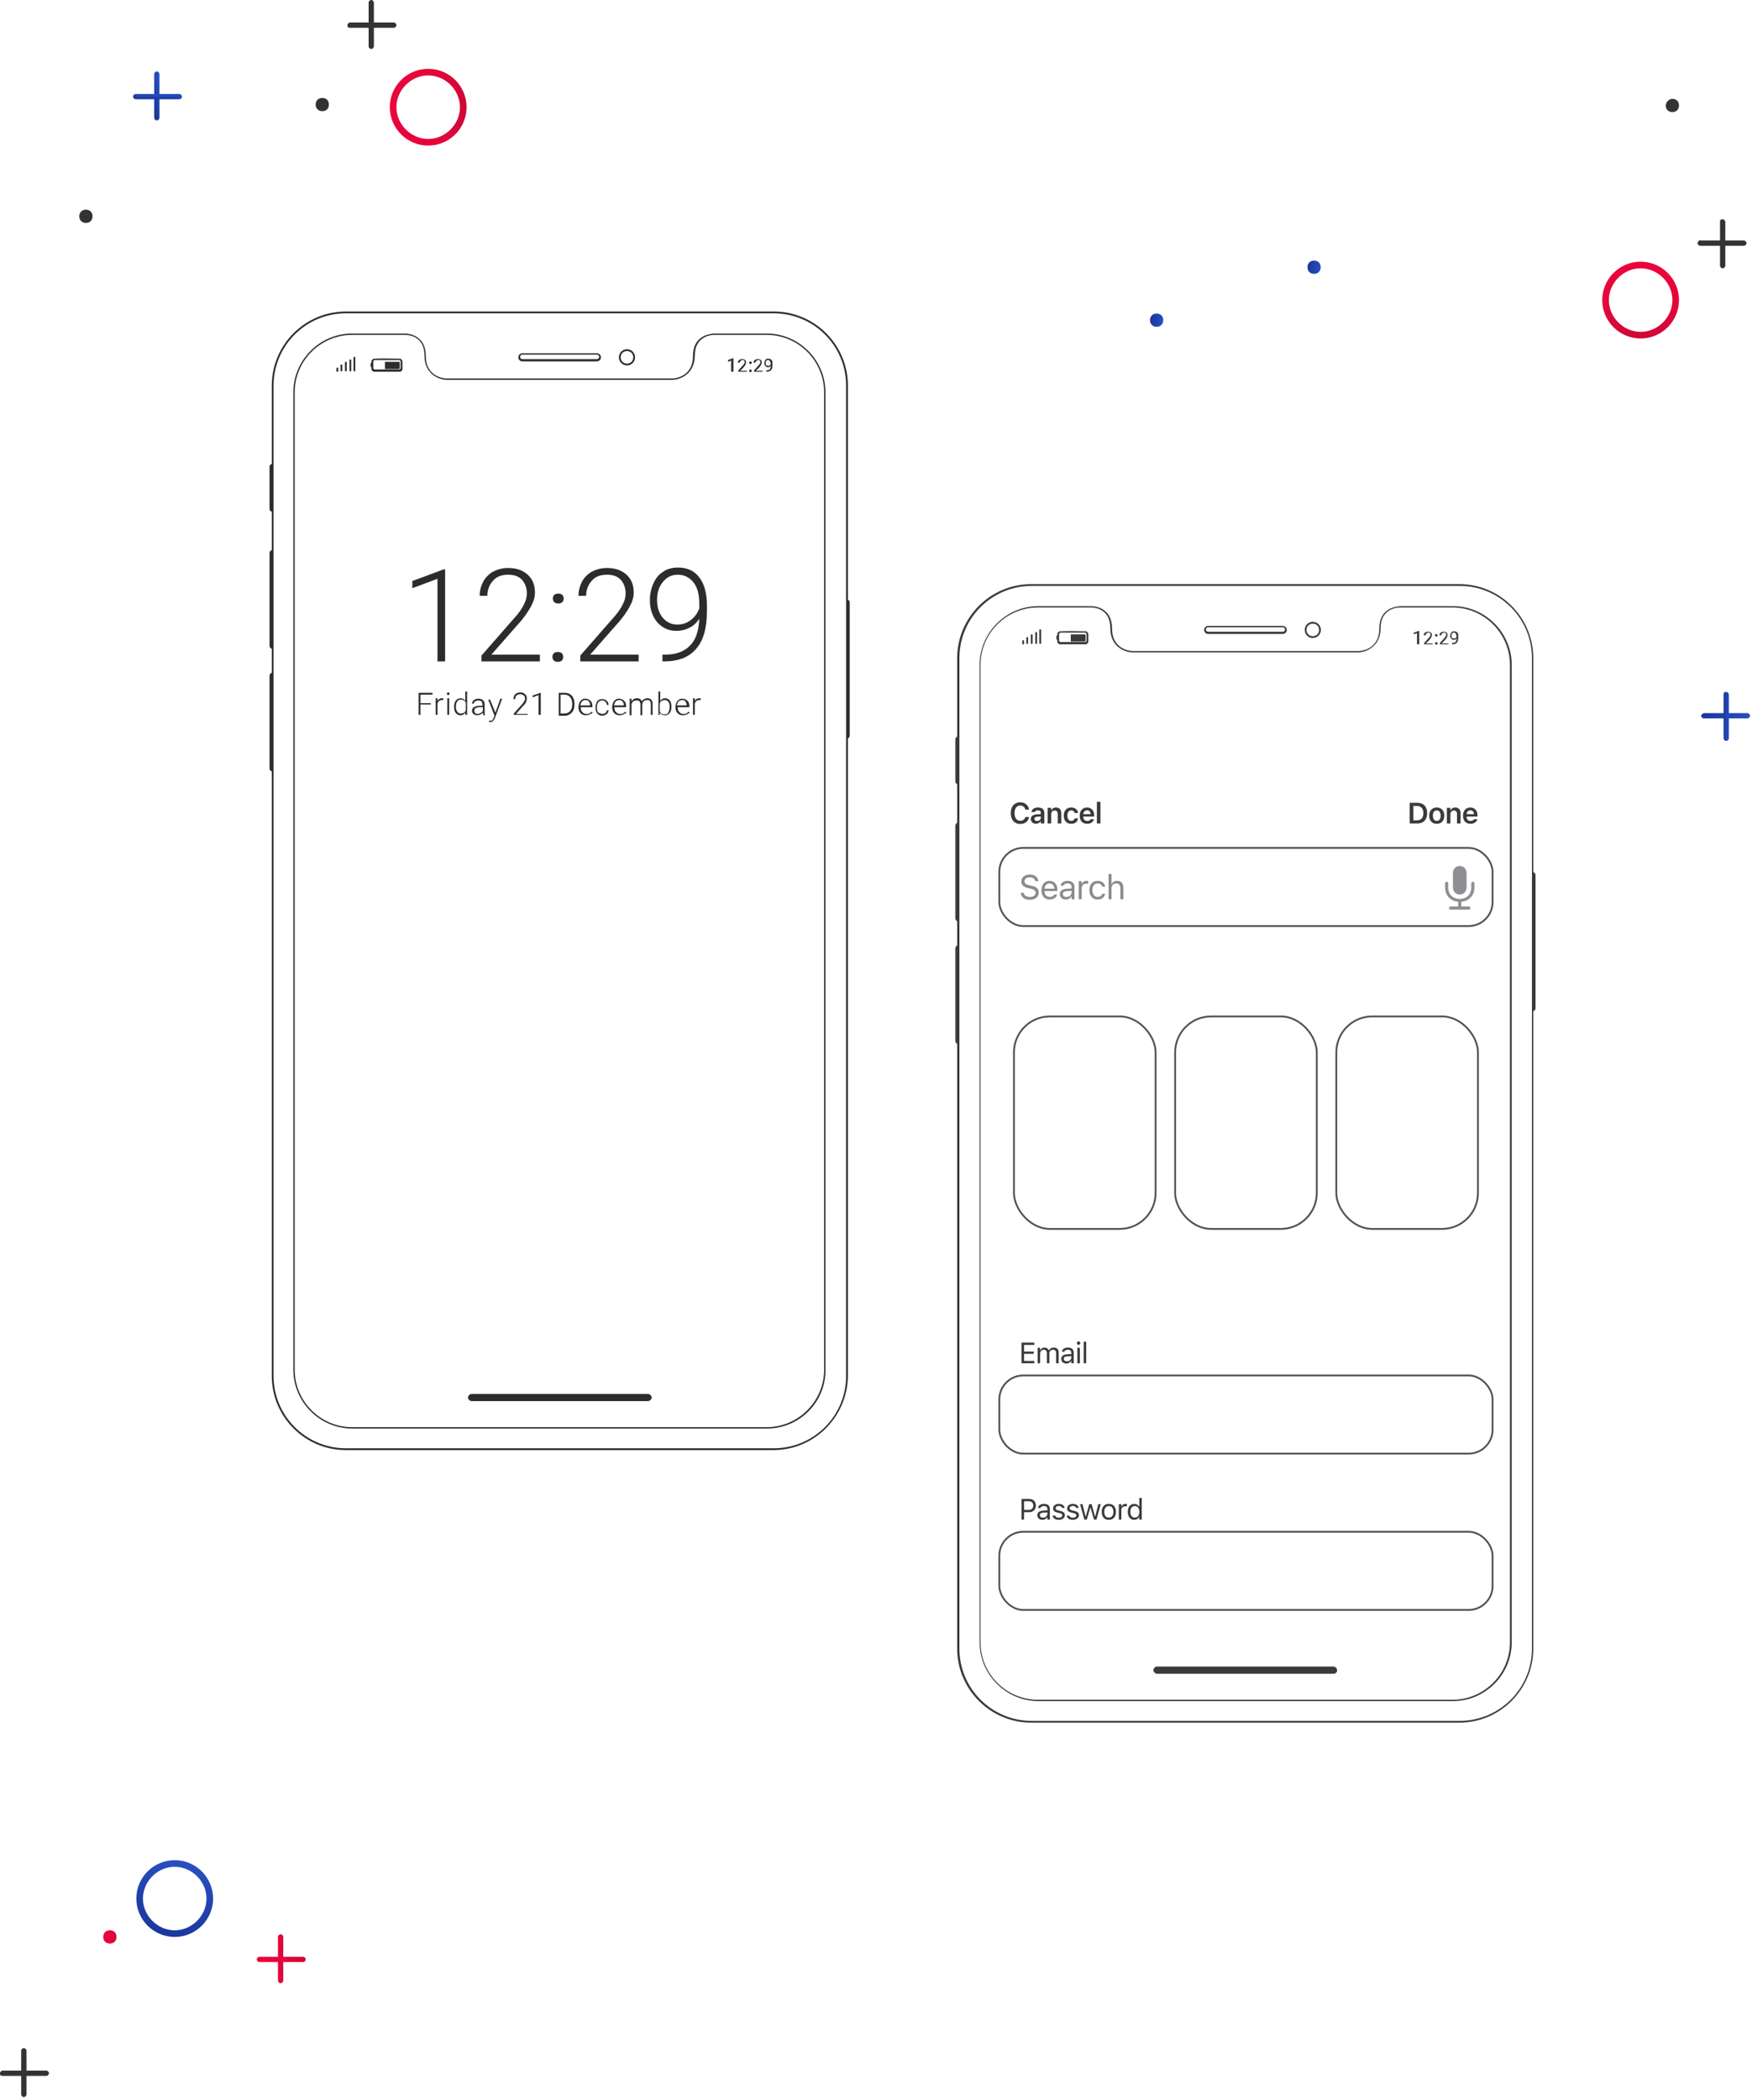 <svg width="585" height="701" viewBox="0 0 585 701" fill="none" xmlns="http://www.w3.org/2000/svg">
<path d="M28.687 74.418C30.013 74.418 30.897 73.534 30.897 72.209C30.897 70.884 30.013 70 28.687 70C27.361 70 26.477 70.884 26.477 72.209C26.477 73.534 27.361 74.418 28.687 74.418ZM28.687 72.209H27.803H28.687Z" fill="#333333"/>
<path d="M123.965 16.347C124.407 16.347 124.849 15.905 124.849 15.463V0.884C124.849 0.442 124.407 0 123.965 0C123.523 0 123.081 0.442 123.081 0.884V15.463C123.081 15.905 123.523 16.347 123.965 16.347Z" fill="#333333"/>
<path d="M116.895 9.278H131.479C131.921 9.278 132.363 8.836 132.363 8.394C132.363 7.952 131.921 7.511 131.479 7.511H116.895C116.453 7.511 116.011 7.952 116.011 8.394C116.011 8.836 116.011 9.278 116.895 9.278Z" fill="#333333"/>
<path d="M52.37 40.204C52.812 40.204 53.254 39.762 53.254 39.321V24.741C53.254 24.299 52.812 23.857 52.37 23.857C51.928 23.857 51.487 24.299 51.487 24.741V39.321C51.487 39.762 51.928 40.204 52.37 40.204Z" fill="url(#paint0_linear)"/>
<path d="M45.3 33.135H59.885C60.327 33.135 60.769 32.693 60.769 32.252C60.769 31.81 60.327 31.368 59.885 31.368H45.3C44.858 31.368 44.416 31.81 44.416 32.252C44.416 32.693 44.858 33.135 45.3 33.135Z" fill="url(#paint1_linear)"/>
<path d="M142.973 48.599C150.045 48.599 155.79 42.855 155.79 35.786C155.79 28.717 150.045 22.974 142.973 22.974C135.902 22.974 130.156 28.717 130.156 35.786C130.156 42.855 135.902 48.599 142.973 48.599ZM142.973 25.183C148.719 25.183 153.58 30.043 153.58 35.786C153.58 41.53 148.719 46.39 142.973 46.39C137.228 46.39 132.366 41.53 132.366 35.786C132.366 30.043 137.228 25.183 142.973 25.183Z" fill="url(#paint2_linear)"/>
<path d="M107.614 37.112C108.94 37.112 109.824 36.228 109.824 34.903C109.824 33.577 108.94 32.694 107.614 32.694C106.289 32.694 105.405 33.577 105.405 34.903C105.405 36.228 106.289 37.112 107.614 37.112ZM107.614 34.903H106.731H107.614Z" fill="#333333"/>
<path d="M566.809 81.171C566.809 81.613 567.251 82.055 567.693 82.055L582.273 82.055C582.714 82.055 583.156 81.613 583.156 81.171C583.156 80.729 582.714 80.287 582.273 80.287L567.693 80.287C567.693 79.845 566.809 80.729 566.809 81.171Z" fill="#333333"/>
<path d="M574.32 74.101L574.32 88.686C574.32 89.128 574.761 89.57 575.203 89.57C575.645 89.57 576.087 89.128 576.087 88.686L576.087 74.101C576.087 73.659 575.645 73.217 575.203 73.217C574.761 73.217 574.32 73.217 574.32 74.101Z" fill="#333333"/>
<path d="M568 238.954C568 239.396 568.442 239.838 568.883 239.838L583.463 239.838C583.905 239.838 584.347 239.396 584.347 238.954C584.347 238.513 583.905 238.071 583.463 238.071L568.883 238.071C568.883 238.071 568 238.513 568 238.954Z" fill="url(#paint3_linear)"/>
<path d="M575.51 231.884L575.51 246.469C575.51 246.911 575.952 247.353 576.394 247.353C576.836 247.353 577.277 246.911 577.277 246.469L577.277 231.884C577.277 231.442 576.836 231 576.394 231C575.952 231 575.51 231 575.51 231.884Z" fill="url(#paint4_linear)"/>
<path d="M535 100.179C535 107.251 540.743 112.996 547.812 112.996C554.881 112.996 560.625 107.251 560.625 100.179C560.625 93.108 554.881 87.363 547.812 87.363C540.743 87.363 535 93.108 535 100.179ZM558.415 100.179C558.415 105.925 553.556 110.786 547.812 110.786C542.069 110.786 537.209 105.925 537.209 100.179C537.209 94.434 542.069 89.572 547.812 89.572C553.556 89.572 558.415 94.434 558.415 100.179Z" fill="url(#paint5_linear)"/>
<path d="M556.206 35.21C556.206 36.536 557.09 37.42 558.415 37.42C559.741 37.42 560.625 36.536 560.625 35.21C560.625 33.884 559.741 33 558.415 33C557.09 33 556.206 34.326 556.206 35.21ZM558.415 35.652L558.415 34.768L558.415 35.652Z" fill="#333333"/>
<path d="M436.574 89.21C436.574 90.536 437.458 91.42 438.783 91.42C440.109 91.42 440.992 90.536 440.992 89.21C440.992 87.884 440.109 87 438.783 87C437.458 87 436.574 87.884 436.574 89.21ZM438.783 89.21L438.783 88.326L438.783 89.21Z" fill="url(#paint6_linear)"/>
<path d="M384 106.888C384 108.214 384.884 109.098 386.209 109.098C387.534 109.098 388.418 108.214 388.418 106.888C388.418 105.562 387.534 104.679 386.209 104.679C384.884 104.679 384 105.562 384 106.888ZM386.209 106.888L386.209 106.004L386.209 106.888Z" fill="url(#paint7_linear)"/>
<path d="M93.693 662.088C94.135 662.088 94.577 661.646 94.577 661.204V646.624C94.577 646.183 94.135 645.741 93.693 645.741C93.251 645.741 92.809 646.183 92.809 646.624V661.204C92.809 661.646 93.251 662.088 93.693 662.088Z" fill="url(#paint8_linear)"/>
<path d="M86.622 655.018H101.207C101.649 655.018 102.091 654.576 102.091 654.135C102.091 653.693 101.649 653.251 101.207 653.251H86.622C86.18 653.251 85.738 653.693 85.738 654.135C85.738 654.576 86.18 655.018 86.622 655.018Z" fill="url(#paint9_linear)"/>
<path d="M7.954 700.083C8.396 700.083 8.838 699.641 8.838 699.199V684.62C8.838 684.178 8.396 683.736 7.954 683.736C7.513 683.736 7.071 684.178 7.071 684.62V699.199C7.071 699.641 7.513 700.083 7.954 700.083Z" fill="#333333"/>
<path d="M0.884 693.014H15.469C15.911 693.014 16.352 692.572 16.352 692.13C16.352 691.688 15.911 691.247 15.469 691.247H0.884C0.442 691.247 0 691.688 0 692.13C0 692.572 0 693.014 0.884 693.014Z" fill="#333333"/>
<path d="M58.337 646.625C65.408 646.625 71.153 640.881 71.153 633.812C71.153 626.743 65.408 621 58.337 621C51.265 621 45.52 626.743 45.52 633.812C45.52 640.881 51.265 646.625 58.337 646.625ZM58.337 623.209C64.082 623.209 68.944 628.069 68.944 633.812C68.944 639.556 64.082 644.416 58.337 644.416C52.591 644.416 47.73 639.556 47.73 633.812C47.73 628.069 52.591 623.209 58.337 623.209Z" fill="url(#paint10_linear)"/>
<path d="M36.681 648.833C38.007 648.833 38.891 647.949 38.891 646.624C38.891 645.299 38.007 644.415 36.681 644.415C35.355 644.415 34.471 645.299 34.471 646.624C34.471 647.949 35.355 648.833 36.681 648.833ZM36.681 646.624H35.797H36.681Z" fill="url(#paint11_linear)"/>
<path d="M244.738 124.092H244.138V120.344L243.089 120.794V120.194L244.738 119.594H244.888V124.092H244.738Z" fill="#2D2C2C"/>
<path d="M249.386 124.092H246.538V123.642L248.037 121.993C248.187 121.693 248.487 121.543 248.487 121.393C248.637 121.243 248.637 121.093 248.637 120.943C248.637 120.643 248.637 120.494 248.487 120.344C248.337 120.194 248.187 120.194 247.887 120.194C247.587 120.194 247.437 120.344 247.287 120.494C247.137 120.643 246.987 120.793 246.987 121.093H246.388C246.388 120.643 246.538 120.344 246.838 120.194C247.137 119.894 247.437 119.894 247.887 119.894C248.337 119.894 248.637 120.044 248.787 120.194C249.087 120.344 249.087 120.643 249.087 121.093C249.087 121.543 248.787 121.993 248.337 122.593L247.137 123.792H249.386V124.092Z" fill="#2D2C2C"/>
<path d="M250.136 123.792C250.136 123.642 250.136 123.642 250.286 123.492C250.286 123.492 250.436 123.342 250.586 123.342C250.736 123.342 250.736 123.342 250.886 123.492C250.886 123.492 251.036 123.642 251.036 123.792C251.036 123.942 251.036 123.942 250.886 124.092C250.886 124.092 250.736 124.242 250.586 124.242C250.436 124.242 250.436 124.242 250.286 124.092C250.136 123.942 250.136 123.792 250.136 123.792ZM250.136 121.093C250.136 120.943 250.136 120.943 250.286 120.793C250.286 120.793 250.436 120.644 250.586 120.644C250.736 120.644 250.736 120.644 250.886 120.793C250.886 120.793 251.036 120.943 251.036 121.093C251.036 121.243 251.036 121.243 250.886 121.393C250.886 121.393 250.736 121.543 250.586 121.543C250.436 121.543 250.436 121.543 250.286 121.393C250.136 121.243 250.136 121.243 250.136 121.093Z" fill="#2D2C2C"/>
<path d="M254.635 124.092H251.786V123.642L253.285 121.993C253.435 121.693 253.735 121.543 253.735 121.393C253.885 121.243 253.885 121.093 253.885 120.943C253.885 120.643 253.885 120.494 253.735 120.344C253.585 120.194 253.435 120.194 253.135 120.194C252.835 120.194 252.685 120.344 252.535 120.494C252.385 120.643 252.236 120.793 252.236 121.093H251.636C251.636 120.643 251.786 120.344 252.086 120.194C252.385 119.894 252.685 119.894 253.135 119.894C253.585 119.894 253.885 120.044 254.035 120.194C254.335 120.344 254.335 120.643 254.335 121.093C254.335 121.543 254.035 121.993 253.585 122.593L252.385 123.792H254.635V124.092Z" fill="#2D2C2C"/>
<path d="M257.482 122.143C257.333 122.293 257.183 122.443 257.033 122.443C256.883 122.593 256.733 122.593 256.433 122.593C256.133 122.593 255.983 122.593 255.833 122.443C255.683 122.293 255.533 122.143 255.383 121.993C255.233 121.843 255.233 121.543 255.233 121.244C255.233 120.944 255.233 120.644 255.383 120.494C255.533 120.194 255.683 120.044 255.833 119.894C255.983 119.744 256.283 119.744 256.583 119.744C257.033 119.744 257.333 119.894 257.632 120.194C257.932 120.494 257.932 120.944 257.932 121.543V121.693C257.932 122.593 257.782 123.193 257.482 123.493C257.183 123.942 256.583 124.092 255.983 124.092H255.833V123.643H255.983C256.433 123.643 256.733 123.493 257.033 123.343C257.183 123.043 257.333 122.593 257.482 122.143ZM256.583 122.143C256.733 122.143 256.883 122.143 257.033 121.993C257.183 121.843 257.333 121.693 257.333 121.543V121.393C257.333 121.094 257.183 120.794 257.033 120.494C256.883 120.194 256.733 120.194 256.433 120.194C256.133 120.194 255.983 120.344 255.833 120.494C255.683 120.644 255.683 120.944 255.683 121.244C255.683 121.543 255.683 121.843 255.833 121.993C256.133 121.993 256.283 122.143 256.583 122.143Z" fill="#2D2C2C"/>
<path d="M133.183 119.744C133.333 119.744 133.333 119.744 133.183 119.744C133.333 119.744 133.483 119.744 133.633 119.744C133.783 119.744 133.933 119.894 134.083 120.044C134.233 120.194 134.233 120.344 134.382 120.494C134.382 120.644 134.382 120.644 134.382 120.793V120.943C134.382 121.543 134.382 122.293 134.382 122.893V123.043C134.382 123.192 134.382 123.192 134.382 123.342C134.382 123.492 134.233 123.642 134.083 123.792C133.933 123.942 133.783 124.092 133.633 124.092C133.483 124.092 133.483 124.092 133.333 124.092H133.183C130.484 124.092 127.935 124.092 125.236 124.092H125.086C124.936 124.092 124.936 124.092 124.786 124.092C124.636 124.092 124.486 123.942 124.337 123.792C124.187 123.642 124.037 123.492 124.037 123.342C124.037 123.192 124.037 123.192 124.037 123.043V122.893C124.037 122.293 124.037 121.543 124.037 120.943V120.793C124.037 120.644 124.037 120.644 124.037 120.494C124.037 120.344 124.187 120.194 124.337 120.044C124.486 119.894 124.636 119.894 124.786 119.744C124.936 119.744 124.936 119.744 125.086 119.744H125.236C127.935 119.594 130.634 119.744 133.183 119.744ZM125.236 120.194H125.086C124.936 120.194 124.936 120.344 124.786 120.344C124.786 120.344 124.636 120.494 124.636 120.644V120.793C124.636 121.393 124.636 121.993 124.636 122.743V122.893C124.636 123.043 124.786 123.043 124.786 123.192C124.786 123.192 124.936 123.342 125.086 123.342H125.236C127.935 123.342 130.484 123.342 133.183 123.342H133.333C133.483 123.342 133.483 123.192 133.633 123.192C133.633 123.192 133.783 123.043 133.783 122.893V122.743C133.783 122.143 133.783 121.543 133.783 120.793V120.644C133.783 120.494 133.633 120.494 133.633 120.344C133.633 120.344 133.483 120.194 133.333 120.194C133.333 120.194 133.183 120.194 133.033 120.194C130.634 120.194 127.935 120.194 125.236 120.194Z" fill="#2D2C2C"/>
<path d="M124.036 121.093C123.886 121.093 123.736 121.243 123.736 121.393V122.293C123.736 122.443 123.886 122.593 124.036 122.593C124.186 122.593 124.336 122.443 124.336 122.293V121.393C124.336 121.243 124.186 121.093 124.036 121.093Z" fill="#2D2C2C"/>
<path d="M133.483 121.093V122.743C133.483 123.043 133.333 123.192 133.033 123.192H128.535V120.793H133.033C133.183 120.644 133.483 120.793 133.483 121.093Z" fill="#2D2C2C"/>
<path d="M112.491 122.743H112.791C112.941 122.743 112.941 122.893 112.941 122.893V123.942C112.941 124.092 112.791 124.092 112.791 124.092H112.491C112.341 124.092 112.341 123.942 112.341 123.942V122.893C112.341 122.743 112.341 122.743 112.491 122.743Z" fill="#2D2C2C"/>
<path d="M113.841 121.693H114.141C114.291 121.693 114.291 121.843 114.291 121.843V123.792C114.291 123.942 114.141 123.942 114.141 123.942H113.841C113.691 123.942 113.691 123.792 113.691 123.792V121.843C113.691 121.843 113.841 121.693 113.841 121.693Z" fill="#2D2C2C"/>
<path d="M115.34 120.793H115.64C115.79 120.793 115.79 120.943 115.79 120.943V123.792C115.79 123.942 115.64 123.942 115.64 123.942H115.34C115.19 123.942 115.19 123.792 115.19 123.792V120.943C115.19 120.943 115.19 120.793 115.34 120.793Z" fill="#2D2C2C"/>
<path d="M116.839 120.044H117.139C117.289 120.044 117.289 120.194 117.289 120.194V123.792C117.289 123.942 117.139 123.942 117.139 123.942H116.839C116.689 123.942 116.689 123.792 116.689 123.792V120.194C116.539 120.194 116.689 120.044 116.839 120.044Z" fill="#2D2C2C"/>
<path d="M118.189 119.144H118.489C118.639 119.144 118.639 119.294 118.639 119.294V123.792C118.639 123.942 118.489 123.942 118.489 123.942H118.189C118.039 123.942 118.039 123.792 118.039 123.792V119.294C118.039 119.294 118.039 119.144 118.189 119.144Z" fill="#2D2C2C"/>
<path d="M258.232 484.097H115.49C101.845 484.097 90.749 473.002 90.749 459.357V128.74C90.749 115.096 101.845 104 115.49 104H258.382C272.027 104 283.122 115.096 283.122 128.74V459.357C282.972 473.002 271.877 484.097 258.232 484.097ZM115.49 104.6C102.145 104.6 91.349 115.395 91.349 128.74V459.357C91.349 472.702 102.145 483.497 115.49 483.497H258.382C271.727 483.497 282.522 472.702 282.522 459.357V128.74C282.522 115.395 271.727 104.6 258.382 104.6H115.49Z" fill="#2D2C2C"/>
<path d="M256.133 476.9H117.589C106.793 476.9 97.947 468.053 97.947 457.258V130.989C97.947 120.193 106.793 111.347 117.589 111.347H135.132C136.781 111.347 142.179 112.097 142.179 118.844C142.179 126.041 148.626 126.341 148.926 126.341H224.646C224.946 126.341 231.393 126.041 231.393 118.844C231.393 112.097 236.791 111.497 238.44 111.347H255.983C266.779 111.347 275.625 120.193 275.625 130.989V457.258C275.775 468.053 266.929 476.9 256.133 476.9ZM117.589 111.797C107.093 111.797 98.397 120.343 98.397 130.989V457.258C98.397 467.754 106.943 476.45 117.589 476.45H255.983C266.479 476.45 275.176 467.903 275.176 457.258V130.989C275.176 120.493 266.629 111.797 255.983 111.797H238.44C236.941 111.797 231.993 112.546 231.993 118.694C231.993 124.841 227.195 126.641 224.796 126.791H148.926C146.377 126.641 141.729 124.841 141.729 118.694C141.729 112.397 136.781 111.797 135.282 111.797H117.589Z" fill="#2D2C2C"/>
<path d="M91.05 170.873C90.45 170.873 90 170.423 90 169.824V155.879C90 155.279 90.45 154.83 91.05 154.83V170.873Z" fill="#2D2C2C"/>
<path d="M91.05 216.605C90.45 216.605 90 216.155 90 215.555V184.667C90 184.068 90.45 183.618 91.05 183.618V216.605Z" fill="#2D2C2C"/>
<path d="M91.05 257.538C90.45 257.538 90 257.088 90 256.489V225.601C90 225.001 90.45 224.552 91.05 224.552V257.538C91.05 257.388 91.05 257.538 91.05 257.538Z" fill="#2D2C2C"/>
<path d="M282.673 200.111C283.273 200.111 283.722 200.561 283.722 201.161V245.543C283.722 246.143 283.273 246.593 282.673 246.593V200.111Z" fill="#2D2C2C"/>
<path d="M209.353 121.993C207.854 121.993 206.654 120.793 206.654 119.294C206.654 117.794 207.854 116.595 209.353 116.595C210.853 116.595 212.052 117.794 212.052 119.294C212.052 120.793 210.853 121.993 209.353 121.993ZM209.353 117.195C208.154 117.195 207.254 118.094 207.254 119.294C207.254 120.493 208.154 121.393 209.353 121.393C210.553 121.393 211.452 120.493 211.452 119.294C211.452 118.094 210.553 117.195 209.353 117.195Z" fill="#2D2C2C"/>
<path d="M199.307 120.643H174.417C173.667 120.643 173.067 120.043 173.067 119.294C173.067 118.544 173.667 117.944 174.417 117.944H199.307C200.057 117.944 200.656 118.544 200.656 119.294C200.656 120.043 200.057 120.643 199.307 120.643ZM174.417 118.394C173.967 118.394 173.667 118.694 173.667 119.144C173.667 119.594 173.967 119.894 174.417 119.894H199.307C199.757 119.894 200.057 119.594 200.057 119.144C200.057 118.694 199.757 118.394 199.307 118.394H174.417Z" fill="#2D2C2C"/>
<path d="M148.626 220.803H146.077V193.214L137.681 196.363V193.964L148.176 190.065H148.626V220.803Z" fill="#2D2C2C"/>
<path d="M179.964 220.803H160.772V218.854L171.267 206.859C173.067 204.91 174.266 203.26 174.866 201.911C175.616 200.561 175.916 199.362 175.916 198.162C175.916 196.213 175.316 194.714 174.266 193.514C173.067 192.315 171.567 191.865 169.618 191.865C167.519 191.865 165.87 192.465 164.67 193.814C163.471 195.163 162.721 196.813 162.721 198.912H160.172C160.172 197.113 160.622 195.613 161.371 194.114C162.121 192.764 163.321 191.565 164.67 190.815C166.169 190.066 167.819 189.616 169.618 189.616C172.467 189.616 174.566 190.365 176.215 191.865C177.865 193.364 178.614 195.313 178.614 197.862C178.614 199.362 178.165 200.861 177.265 202.511C176.365 204.16 174.866 206.409 172.617 208.808L164.07 218.554H180.264V220.803H179.964Z" fill="#2D2C2C"/>
<path d="M184.462 219.304C184.462 218.854 184.612 218.404 184.912 218.104C185.212 217.804 185.661 217.654 186.261 217.654C186.861 217.654 187.311 217.804 187.611 218.104C187.911 218.404 188.06 218.854 188.06 219.304C188.06 219.753 187.911 220.203 187.611 220.503C187.311 220.803 186.861 220.953 186.261 220.953C185.661 220.953 185.212 220.803 184.912 220.503C184.612 220.203 184.462 219.753 184.462 219.304ZM184.612 199.811C184.612 199.362 184.762 198.912 185.062 198.612C185.362 198.312 185.811 198.162 186.411 198.162C187.011 198.162 187.461 198.312 187.761 198.612C188.06 198.912 188.21 199.362 188.21 199.811C188.21 200.261 188.06 200.711 187.761 201.011C187.461 201.311 187.011 201.461 186.411 201.461C185.811 201.461 185.362 201.311 185.062 201.011C184.762 200.711 184.612 200.261 184.612 199.811Z" fill="#2D2C2C"/>
<path d="M212.95 220.803H193.758V218.854L204.254 206.859C206.053 204.91 207.253 203.26 207.852 201.911C208.602 200.561 208.902 199.362 208.902 198.162C208.902 196.213 208.302 194.714 207.253 193.514C206.053 192.315 204.554 191.865 202.604 191.865C200.505 191.865 198.856 192.465 197.656 193.814C196.457 195.163 195.707 196.813 195.707 198.912H193.158C193.158 197.113 193.608 195.613 194.358 194.114C195.107 192.764 196.307 191.565 197.656 190.815C199.156 190.066 200.805 189.616 202.604 189.616C205.453 189.616 207.552 190.365 209.202 191.865C210.851 193.364 211.601 195.313 211.601 197.862C211.601 199.362 211.151 200.861 210.251 202.511C209.352 204.16 207.852 206.409 205.603 208.808L197.057 218.554H213.25V220.803H212.95Z" fill="#2D2C2C"/>
<path d="M233.492 206.559C232.593 207.908 231.543 208.958 230.194 209.557C228.844 210.307 227.345 210.607 225.845 210.607C224.046 210.607 222.547 210.157 221.197 209.258C219.848 208.358 218.798 207.158 218.049 205.509C217.299 203.86 216.999 202.21 216.999 200.261C216.999 198.312 217.449 196.363 218.199 194.713C218.948 193.064 219.998 191.715 221.497 190.815C222.847 189.915 224.496 189.466 226.295 189.466C229.444 189.466 231.843 190.515 233.492 192.764C235.142 194.863 236.041 198.012 236.041 201.911V204.16C236.041 209.707 234.842 213.906 232.443 216.605C230.044 219.454 226.445 220.803 221.647 220.803H221.197V218.554H222.097C225.696 218.554 228.544 217.504 230.494 215.405C232.293 213.606 233.342 210.607 233.492 206.559ZM226.145 208.508C227.795 208.508 229.294 208.058 230.644 207.009C231.993 205.959 232.893 204.759 233.492 203.11V201.611C233.492 198.462 232.893 196.063 231.543 194.414C230.194 192.764 228.544 191.865 226.295 191.865C224.346 191.865 222.697 192.614 221.347 194.264C219.998 195.913 219.398 197.862 219.398 200.261C219.398 202.66 219.998 204.609 221.197 206.109C222.547 207.758 224.196 208.508 226.145 208.508Z" fill="#2D2C2C"/>
<path d="M143.828 235.197H140.38V238.646H139.78V231.299H144.428V231.899H140.38V234.747H143.828V235.197Z" fill="#2D2C2C"/>
<path d="M148.027 233.698C147.877 233.698 147.727 233.698 147.577 233.698C147.127 233.698 146.827 233.848 146.677 233.998C146.377 234.147 146.227 234.447 146.077 234.897V238.646H145.478V233.098H146.077V233.998C146.377 233.398 146.977 233.098 147.577 233.098C147.727 233.098 147.877 233.098 148.027 233.098V233.698Z" fill="#2D2C2C"/>
<path d="M149.226 231.599C149.226 231.449 149.226 231.449 149.376 231.299C149.376 231.149 149.526 231.149 149.676 231.149C149.826 231.149 149.976 231.149 149.976 231.299C150.126 231.449 150.126 231.449 150.126 231.599C150.126 231.748 150.126 231.748 149.976 231.898C149.826 232.048 149.826 232.048 149.676 232.048C149.526 232.048 149.376 232.048 149.376 231.898C149.226 231.898 149.226 231.748 149.226 231.599ZM149.976 238.646H149.376V233.098H149.976V238.646Z" fill="#2D2C2C"/>
<path d="M151.625 235.947C151.625 235.047 151.775 234.447 152.225 233.848C152.675 233.398 153.124 233.098 153.724 233.098C154.474 233.098 155.074 233.398 155.373 233.998V230.849H155.973V238.646H155.373V237.896C154.924 238.496 154.474 238.796 153.724 238.796C153.124 238.796 152.525 238.496 152.225 238.046C151.775 237.596 151.625 236.846 151.625 235.947ZM152.225 235.947C152.225 236.697 152.375 237.146 152.675 237.596C152.974 238.046 153.424 238.196 153.874 238.196C154.624 238.196 155.224 237.896 155.523 237.146V234.597C155.224 233.848 154.624 233.548 153.874 233.548C153.424 233.548 152.974 233.698 152.675 234.148C152.375 234.597 152.225 235.197 152.225 235.947Z" fill="#2D2C2C"/>
<path d="M161.372 238.646C161.372 238.496 161.222 238.196 161.222 237.896C161.072 238.196 160.772 238.346 160.472 238.496C160.172 238.646 159.722 238.796 159.422 238.796C158.823 238.796 158.523 238.646 158.073 238.346C157.773 238.046 157.623 237.746 157.623 237.296C157.623 236.697 157.773 236.397 158.223 236.097C158.673 235.797 159.272 235.647 160.022 235.647H161.072V235.047C161.072 234.598 160.922 234.298 160.772 234.148C160.622 233.998 160.172 233.848 159.722 233.848C159.272 233.848 158.972 233.998 158.673 234.148C158.373 234.298 158.223 234.598 158.223 234.897H157.623C157.623 234.448 157.773 234.148 158.223 233.698C158.673 233.398 159.122 233.248 159.722 233.248C160.322 233.248 160.772 233.398 161.222 233.698C161.521 233.998 161.821 234.448 161.821 235.047V237.596C161.821 238.196 161.821 238.496 161.971 238.796H161.372V238.646ZM159.422 238.346C159.872 238.346 160.172 238.196 160.472 238.046C160.772 237.896 161.072 237.596 161.222 237.296V236.097H160.172C159.572 236.097 159.122 236.247 158.823 236.397C158.523 236.547 158.373 236.847 158.373 237.296C158.373 237.596 158.523 237.896 158.673 238.046C158.823 238.196 159.122 238.346 159.422 238.346Z" fill="#2D2C2C"/>
<path d="M165.42 237.896L167.069 233.248H167.669L165.27 239.695L165.12 239.995C164.82 240.595 164.37 241.045 163.77 241.045C163.62 241.045 163.47 241.045 163.32 241.045V240.595H163.62C163.92 240.595 164.22 240.595 164.37 240.445C164.52 240.295 164.67 239.995 164.82 239.695L165.12 238.946L163.021 233.548H163.62L165.42 237.896Z" fill="#2D2C2C"/>
<path d="M176.215 238.646H171.567V238.196L174.116 235.347C174.566 234.897 174.866 234.447 175.016 234.147C175.165 233.848 175.315 233.548 175.315 233.248C175.315 232.798 175.165 232.348 174.866 232.198C174.566 231.898 174.266 231.748 173.666 231.748C173.216 231.748 172.766 231.898 172.467 232.198C172.167 232.498 172.017 232.948 172.017 233.398H171.417C171.417 232.948 171.567 232.648 171.717 232.198C171.867 231.898 172.167 231.598 172.467 231.449C172.766 231.299 173.216 231.149 173.666 231.149C174.416 231.149 174.866 231.299 175.315 231.748C175.765 232.048 175.915 232.648 175.915 233.248C175.915 233.548 175.765 233.998 175.615 234.447C175.465 234.897 175.016 235.347 174.416 235.947L172.317 238.346H176.215V238.646Z" fill="#2D2C2C"/>
<path d="M180.414 238.646H179.814V232.049L177.865 232.798V232.198L180.414 231.299H180.564V238.646H180.414Z" fill="#2D2C2C"/>
<path d="M186.561 238.646V231.299H188.66C189.26 231.299 189.86 231.449 190.31 231.749C190.759 232.049 191.209 232.348 191.359 232.948C191.659 233.398 191.809 233.998 191.809 234.747V235.497C191.809 236.097 191.659 236.697 191.359 237.296C191.059 237.746 190.759 238.196 190.16 238.496C189.71 238.796 189.11 238.946 188.51 238.946H186.561V238.646ZM187.161 231.899V238.196H188.51C189.26 238.196 189.86 237.896 190.31 237.446C190.759 236.997 191.059 236.247 191.059 235.347V234.747C191.059 233.848 190.759 233.248 190.31 232.648C189.86 232.198 189.26 231.899 188.51 231.899H187.161Z" fill="#2D2C2C"/>
<path d="M195.557 238.796C195.107 238.796 194.657 238.646 194.357 238.496C193.907 238.196 193.757 237.896 193.458 237.596C193.308 237.146 193.158 236.697 193.158 236.247V236.097C193.158 235.497 193.308 235.047 193.458 234.598C193.608 234.148 193.907 233.848 194.357 233.548C194.657 233.248 195.107 233.248 195.557 233.248C196.157 233.248 196.756 233.548 197.206 233.998C197.656 234.448 197.806 235.047 197.806 235.797V236.097H193.907V236.247C193.907 236.847 194.057 237.446 194.507 237.746C194.807 238.196 195.257 238.346 195.857 238.346C196.157 238.346 196.456 238.346 196.756 238.196C197.056 238.046 197.206 237.896 197.506 237.596L197.956 237.896C197.056 238.496 196.456 238.796 195.557 238.796ZM195.557 233.698C195.107 233.698 194.657 233.848 194.357 234.148C194.057 234.448 193.907 234.897 193.757 235.497H197.056C197.056 234.897 196.906 234.598 196.606 234.148C196.306 233.848 196.007 233.698 195.557 233.698Z" fill="#2D2C2C"/>
<path d="M201.106 238.346C201.555 238.346 201.855 238.196 202.155 238.046C202.455 237.746 202.605 237.446 202.605 237.146H203.205C203.205 237.446 203.055 237.746 202.905 238.046C202.755 238.346 202.455 238.496 202.155 238.646C201.855 238.796 201.555 238.945 201.106 238.945C200.356 238.945 199.756 238.646 199.456 238.196C199.006 237.746 198.856 236.996 198.856 236.247V236.097C198.856 235.497 199.006 235.047 199.156 234.597C199.306 234.147 199.606 233.848 199.906 233.698C200.206 233.398 200.656 233.398 201.106 233.398C201.705 233.398 202.155 233.548 202.605 233.997C203.055 234.297 203.205 234.897 203.205 235.347H202.605C202.605 234.897 202.455 234.597 202.155 234.297C201.855 233.997 201.555 233.848 201.106 233.848C200.506 233.848 200.206 233.997 199.756 234.447C199.456 234.897 199.306 235.347 199.306 236.097V236.247C199.306 236.996 199.456 237.446 199.756 237.896C200.206 238.046 200.656 238.346 201.106 238.346Z" fill="#2D2C2C"/>
<path d="M206.802 238.796C206.353 238.796 205.903 238.646 205.603 238.496C205.153 238.196 205.003 237.896 204.703 237.596C204.553 237.146 204.403 236.697 204.403 236.247V236.097C204.403 235.497 204.553 235.047 204.703 234.598C204.853 234.148 205.153 233.848 205.603 233.548C205.903 233.248 206.353 233.248 206.802 233.248C207.402 233.248 208.002 233.548 208.452 233.998C208.902 234.448 209.051 235.047 209.051 235.797V236.097H205.153V236.247C205.153 236.847 205.303 237.446 205.753 237.746C206.053 238.196 206.502 238.346 207.102 238.346C207.402 238.346 207.702 238.346 208.002 238.196C208.302 238.046 208.452 237.896 208.752 237.596L209.201 237.896C208.302 238.496 207.702 238.796 206.802 238.796ZM206.802 233.698C206.353 233.698 205.903 233.848 205.603 234.148C205.303 234.448 205.153 234.897 205.003 235.497H208.302C208.302 234.897 208.152 234.598 207.852 234.148C207.552 233.848 207.252 233.698 206.802 233.698Z" fill="#2D2C2C"/>
<path d="M210.851 233.248V234.147C211.001 233.848 211.301 233.548 211.601 233.398C211.901 233.248 212.201 233.098 212.65 233.098C213.55 233.098 214 233.398 214.3 234.147C214.45 233.848 214.75 233.548 215.05 233.398C215.349 233.248 215.799 233.098 216.099 233.098C217.299 233.098 217.898 233.698 217.898 235.047V238.646H217.299V235.047C217.299 234.597 217.149 234.147 216.999 233.998C216.849 233.698 216.399 233.698 215.949 233.698C215.499 233.698 215.199 233.848 214.9 234.147C214.6 234.447 214.45 234.747 214.45 235.197V238.796H213.85V235.197C213.85 234.747 213.7 234.447 213.55 234.147C213.4 233.848 212.95 233.848 212.501 233.848C212.051 233.848 211.751 233.998 211.451 234.147C211.151 234.297 211.001 234.747 210.851 235.047V238.796H210.251V233.248H210.851Z" fill="#2D2C2C"/>
<path d="M224.196 235.947C224.196 236.846 224.046 237.446 223.596 238.046C223.146 238.496 222.697 238.796 222.097 238.796C221.347 238.796 220.747 238.496 220.297 237.896V238.646H219.848V230.849H220.447V233.998C220.897 233.398 221.347 233.098 222.097 233.098C222.697 233.098 223.296 233.398 223.596 233.848C224.046 234.298 224.196 235.047 224.196 235.947ZM223.596 235.947C223.596 235.197 223.446 234.597 223.146 234.298C222.846 233.848 222.397 233.698 221.947 233.698C221.497 233.698 221.197 233.848 220.897 233.998C220.597 234.148 220.447 234.447 220.297 234.897V237.446C220.597 238.196 221.197 238.496 221.947 238.496C222.397 238.496 222.846 238.346 223.146 237.896C223.446 237.296 223.596 236.697 223.596 235.947Z" fill="#2D2C2C"/>
<path d="M227.944 238.796C227.495 238.796 227.045 238.646 226.745 238.496C226.295 238.196 226.145 237.896 225.845 237.596C225.695 237.146 225.545 236.697 225.545 236.247V236.097C225.545 235.497 225.695 235.047 225.845 234.598C225.995 234.148 226.295 233.848 226.745 233.548C227.045 233.248 227.495 233.248 227.944 233.248C228.544 233.248 229.144 233.548 229.594 233.998C230.044 234.448 230.194 235.047 230.194 235.797V236.097H226.295V236.247C226.295 236.847 226.445 237.446 226.895 237.746C227.195 238.196 227.645 238.346 228.244 238.346C228.544 238.346 228.844 238.346 229.144 238.196C229.444 238.046 229.594 237.896 229.894 237.596L230.343 237.896C229.444 238.496 228.844 238.796 227.944 238.796ZM227.795 233.698C227.345 233.698 226.895 233.848 226.595 234.148C226.295 234.448 226.145 234.897 225.995 235.497H229.294C229.294 234.897 229.144 234.598 228.844 234.148C228.694 233.848 228.394 233.698 227.795 233.698Z" fill="#2D2C2C"/>
<path d="M233.942 233.698C233.792 233.698 233.642 233.698 233.492 233.698C233.042 233.698 232.742 233.848 232.592 233.998C232.292 234.147 232.142 234.447 231.992 234.897V238.646H231.393V233.098H231.992V233.998C232.292 233.398 232.892 233.098 233.492 233.098C233.642 233.098 233.792 233.098 233.942 233.098V233.698Z" fill="#2D2C2C"/>
<path d="M216.249 467.754H157.473C156.873 467.754 156.273 467.154 156.273 466.554C156.273 465.954 156.873 465.354 157.473 465.354H216.399C216.999 465.354 217.599 465.954 217.599 466.554C217.599 467.154 216.999 467.754 216.249 467.754Z" fill="#2D2C2C"/>
<path d="M473.738 215.092H473.138V211.343L472.089 211.793V211.194L473.738 210.594H473.888V215.092H473.738Z" fill="#3A3A3A"/>
<path d="M478.387 215.092H475.538V214.642L477.037 212.993C477.187 212.693 477.487 212.543 477.487 212.393C477.637 212.243 477.637 212.093 477.637 211.943C477.637 211.643 477.637 211.493 477.487 211.343C477.337 211.193 477.187 211.193 476.888 211.193C476.588 211.193 476.438 211.343 476.288 211.493C476.138 211.643 475.988 211.793 475.988 212.093H475.388C475.388 211.643 475.538 211.343 475.838 211.193C476.138 210.894 476.438 210.894 476.888 210.894C477.337 210.894 477.637 211.043 477.787 211.193C478.087 211.343 478.087 211.643 478.087 212.093C478.087 212.543 477.787 212.993 477.337 213.592L476.138 214.792H478.387V215.092Z" fill="#3A3A3A"/>
<path d="M479.136 214.792C479.136 214.642 479.136 214.642 479.286 214.492C479.286 214.492 479.436 214.342 479.586 214.342C479.736 214.342 479.736 214.342 479.886 214.492C479.886 214.492 480.036 214.642 480.036 214.792C480.036 214.942 480.036 214.942 479.886 215.092C479.886 215.092 479.736 215.242 479.586 215.242C479.436 215.242 479.436 215.242 479.286 215.092C479.136 214.942 479.136 214.792 479.136 214.792ZM479.136 212.093C479.136 211.943 479.136 211.943 479.286 211.793C479.286 211.793 479.436 211.643 479.586 211.643C479.736 211.643 479.736 211.643 479.886 211.793C479.886 211.793 480.036 211.943 480.036 212.093C480.036 212.243 480.036 212.243 479.886 212.393C479.886 212.393 479.736 212.543 479.586 212.543C479.436 212.543 479.436 212.543 479.286 212.393C479.136 212.243 479.136 212.243 479.136 212.093Z" fill="#3A3A3A"/>
<path d="M483.635 215.092H480.786V214.642L482.285 212.993C482.435 212.693 482.735 212.543 482.735 212.393C482.885 212.243 482.885 212.093 482.885 211.943C482.885 211.643 482.885 211.493 482.735 211.343C482.585 211.193 482.435 211.193 482.135 211.193C481.835 211.193 481.685 211.343 481.535 211.493C481.385 211.643 481.235 211.793 481.235 212.093H480.636C480.636 211.643 480.786 211.343 481.086 211.193C481.385 210.894 481.685 210.894 482.135 210.894C482.585 210.894 482.885 211.043 483.035 211.193C483.335 211.343 483.335 211.643 483.335 212.093C483.335 212.543 483.035 212.993 482.585 213.592L481.385 214.792H483.635V215.092Z" fill="#3A3A3A"/>
<path d="M486.484 213.143C486.334 213.293 486.184 213.443 486.034 213.443C485.884 213.593 485.734 213.593 485.434 213.593C485.134 213.593 484.984 213.593 484.834 213.443C484.684 213.293 484.534 213.143 484.384 212.993C484.234 212.843 484.234 212.543 484.234 212.243C484.234 211.943 484.234 211.644 484.384 211.494C484.534 211.194 484.684 211.044 484.834 210.894C484.984 210.744 485.284 210.744 485.584 210.744C486.034 210.744 486.334 210.894 486.633 211.194C486.933 211.494 486.933 211.943 486.933 212.543V212.693C486.933 213.593 486.783 214.193 486.484 214.492C486.184 214.942 485.584 215.092 484.984 215.092H484.834V214.642H484.984C485.434 214.642 485.734 214.492 486.034 214.342C486.184 214.043 486.334 213.593 486.484 213.143ZM485.584 213.143C485.734 213.143 485.884 213.143 486.034 212.993C486.184 212.843 486.334 212.693 486.334 212.543V212.393C486.334 212.093 486.184 211.793 486.034 211.494C485.884 211.194 485.734 211.194 485.434 211.194C485.134 211.194 484.984 211.344 484.834 211.494C484.684 211.644 484.684 211.943 484.684 212.243C484.684 212.543 484.684 212.843 484.834 212.993C485.134 212.993 485.284 213.143 485.584 213.143Z" fill="#3A3A3A"/>
<path d="M362.182 210.743C362.332 210.743 362.332 210.743 362.182 210.743C362.332 210.743 362.482 210.743 362.632 210.743C362.782 210.743 362.932 210.893 363.082 211.043C363.232 211.193 363.232 211.343 363.382 211.493C363.382 211.643 363.382 211.643 363.382 211.793V211.943C363.382 212.543 363.382 213.292 363.382 213.892V214.042C363.382 214.192 363.382 214.192 363.382 214.342C363.382 214.492 363.232 214.642 363.082 214.792C362.932 214.942 362.782 215.092 362.632 215.092C362.482 215.092 362.482 215.092 362.332 215.092H362.182C359.484 215.092 356.935 215.092 354.236 215.092H354.086C353.936 215.092 353.936 215.092 353.786 215.092C353.636 215.092 353.486 214.942 353.336 214.792C353.186 214.642 353.036 214.492 353.036 214.342C353.036 214.192 353.036 214.192 353.036 214.042V213.892C353.036 213.292 353.036 212.543 353.036 211.943V211.793C353.036 211.643 353.036 211.643 353.036 211.493C353.036 211.343 353.186 211.193 353.336 211.043C353.486 210.893 353.636 210.893 353.786 210.743C353.936 210.743 353.936 210.743 354.086 210.743H354.236C356.935 210.593 359.633 210.743 362.182 210.743ZM354.236 211.193H354.086C353.936 211.193 353.936 211.343 353.786 211.343C353.786 211.343 353.636 211.493 353.636 211.643V211.793C353.636 212.393 353.636 212.992 353.636 213.742V213.892C353.636 214.042 353.786 214.042 353.786 214.192C353.786 214.192 353.936 214.342 354.086 214.342H354.236C356.935 214.342 359.484 214.342 362.182 214.342H362.332C362.482 214.342 362.482 214.192 362.632 214.192C362.632 214.192 362.782 214.042 362.782 213.892V213.742C362.782 213.142 362.782 212.543 362.782 211.793V211.643C362.782 211.493 362.632 211.493 362.632 211.343C362.632 211.343 362.482 211.193 362.332 211.193C362.332 211.193 362.182 211.193 362.033 211.193C359.633 211.193 356.935 211.193 354.236 211.193Z" fill="#3A3A3A"/>
<path d="M353.036 212.093C352.886 212.093 352.736 212.243 352.736 212.393V213.292C352.736 213.442 352.886 213.592 353.036 213.592C353.186 213.592 353.336 213.442 353.336 213.292V212.393C353.336 212.243 353.186 212.093 353.036 212.093Z" fill="#3A3A3A"/>
<path d="M362.482 212.093V213.742C362.482 214.042 362.332 214.192 362.032 214.192H357.534V211.793H362.032C362.182 211.643 362.482 211.793 362.482 212.093Z" fill="#3A3A3A"/>
<path d="M341.491 213.742H341.791C341.941 213.742 341.941 213.892 341.941 213.892V214.942C341.941 215.092 341.791 215.092 341.791 215.092H341.491C341.341 215.092 341.341 214.942 341.341 214.942V213.892C341.341 213.742 341.341 213.742 341.491 213.742Z" fill="#3A3A3A"/>
<path d="M342.84 212.693H343.14C343.29 212.693 343.29 212.843 343.29 212.843V214.792C343.29 214.942 343.14 214.942 343.14 214.942H342.84C342.69 214.942 342.69 214.792 342.69 214.792V212.843C342.69 212.843 342.84 212.693 342.84 212.693Z" fill="#3A3A3A"/>
<path d="M344.34 211.793H344.64C344.79 211.793 344.79 211.943 344.79 211.943V214.792C344.79 214.942 344.64 214.942 344.64 214.942H344.34C344.19 214.942 344.19 214.792 344.19 214.792V211.943C344.19 211.943 344.19 211.793 344.34 211.793Z" fill="#3A3A3A"/>
<path d="M345.839 211.043H346.139C346.289 211.043 346.289 211.193 346.289 211.193V214.792C346.289 214.942 346.139 214.942 346.139 214.942H345.839C345.689 214.942 345.689 214.792 345.689 214.792V211.193C345.539 211.193 345.689 211.043 345.839 211.043Z" fill="#3A3A3A"/>
<path d="M347.188 210.144H347.488C347.638 210.144 347.638 210.294 347.638 210.294V214.792C347.638 214.942 347.488 214.942 347.488 214.942H347.188C347.039 214.942 347.039 214.792 347.039 214.792V210.294C347.039 210.294 347.039 210.144 347.188 210.144Z" fill="#3A3A3A"/>
<path d="M487.232 575.097H344.34C330.695 575.097 319.6 564.002 319.6 550.357V219.74C319.6 206.096 330.695 195 344.34 195H487.232C500.877 195 511.972 206.096 511.972 219.74V550.357C511.972 564.002 500.877 575.097 487.232 575.097ZM344.49 195.6C331.145 195.6 320.349 206.395 320.349 219.74V550.357C320.349 563.702 331.145 574.497 344.49 574.497H487.382C500.727 574.497 511.522 563.702 511.522 550.357V219.74C511.522 206.395 500.727 195.6 487.382 195.6H344.49Z" fill="#3A3A3A"/>
<path d="M485.133 567.9H346.739C335.943 567.9 327.097 559.053 327.097 548.258V221.989C327.097 211.193 335.943 202.347 346.739 202.347H364.282C365.931 202.347 371.329 203.097 371.329 209.844C371.329 217.041 377.776 217.341 378.076 217.341H453.796C454.096 217.341 460.543 217.041 460.543 209.844C460.543 203.097 465.941 202.497 467.59 202.347H485.133C495.929 202.347 504.775 211.193 504.775 221.989V548.258C504.775 559.053 495.929 567.9 485.133 567.9ZM346.589 202.797C336.093 202.797 327.397 211.343 327.397 221.989V548.258C327.397 558.754 335.943 567.45 346.589 567.45H484.983C495.479 567.45 504.175 558.903 504.175 548.258V221.989C504.175 211.493 495.629 202.797 484.983 202.797H467.44C465.941 202.797 460.993 203.546 460.993 209.694C460.993 215.841 456.195 217.641 453.796 217.791H377.926C375.377 217.641 370.729 215.841 370.729 209.694C370.729 203.397 365.781 202.797 364.282 202.797H346.589Z" fill="#3A3A3A"/>
<path d="M320.05 261.873C319.45 261.873 319 261.423 319 260.824V246.879C319 246.279 319.45 245.83 320.05 245.83V261.873Z" fill="#3A3A3A"/>
<path d="M320.05 307.605C319.45 307.605 319 307.155 319 306.555V275.667C319 275.068 319.45 274.618 320.05 274.618V307.605Z" fill="#3A3A3A"/>
<path d="M320.05 348.538C319.45 348.538 319 348.088 319 347.489V316.601C319 316.001 319.45 315.552 320.05 315.552V348.538C320.05 348.388 320.05 348.538 320.05 348.538Z" fill="#3A3A3A"/>
<path d="M511.672 291.111C512.272 291.111 512.722 291.561 512.722 292.161V336.543C512.722 337.143 512.272 337.593 511.672 337.593V291.111Z" fill="#3A3A3A"/>
<path d="M438.353 212.993C436.854 212.993 435.654 211.793 435.654 210.294C435.654 208.794 436.854 207.595 438.353 207.595C439.853 207.595 441.052 208.794 441.052 210.294C441.052 211.793 439.853 212.993 438.353 212.993ZM438.353 208.195C437.154 208.195 436.254 209.094 436.254 210.294C436.254 211.493 437.154 212.393 438.353 212.393C439.553 212.393 440.452 211.493 440.452 210.294C440.452 209.094 439.553 208.195 438.353 208.195Z" fill="#3A3A3A"/>
<path d="M428.307 211.643H403.417C402.667 211.643 402.067 211.043 402.067 210.294C402.067 209.544 402.667 208.944 403.417 208.944H428.307C429.057 208.944 429.656 209.544 429.656 210.294C429.656 211.043 429.057 211.643 428.307 211.643ZM403.417 209.394C402.967 209.394 402.667 209.694 402.667 210.144C402.667 210.594 402.967 210.894 403.417 210.894H428.307C428.757 210.894 429.057 210.594 429.057 210.144C429.057 209.694 428.757 209.394 428.307 209.394H403.417Z" fill="#3A3A3A"/>
<path d="M445.249 558.754H386.323C385.723 558.754 385.123 558.154 385.123 557.554C385.123 556.954 385.723 556.354 386.323 556.354H445.249C445.849 556.354 446.448 556.954 446.448 557.554C446.598 558.154 445.999 558.754 445.249 558.754Z" fill="#3A3A3A"/>
<rect x="338.569" y="339.323" width="47.292" height="70.938" rx="12" stroke="#505050" stroke-width="0.6"/>
<rect x="392.384" y="339.323" width="47.292" height="70.938" rx="12" stroke="#505050" stroke-width="0.6"/>
<rect x="446.2" y="339.323" width="47.292" height="70.938" rx="12" stroke="#505050" stroke-width="0.6"/>
<rect x="333.677" y="459.184" width="164.707" height="26.092" rx="8" stroke="#505050" stroke-width="0.6"/>
<rect x="333.677" y="283.061" width="164.707" height="26.092" rx="8" stroke="#505050" stroke-width="0.6"/>
<rect x="333.677" y="511.368" width="164.707" height="26.092" rx="8" stroke="#505050" stroke-width="0.6"/>
<path d="M343.862 300.374C345.657 300.374 346.833 299.437 346.833 297.932V297.927C346.833 296.768 346.169 296.093 344.492 295.72L343.6 295.519C342.507 295.279 342.067 294.845 342.067 294.204V294.198C342.067 293.356 342.842 292.883 343.845 292.877C344.893 292.871 345.562 293.395 345.673 294.103L345.685 294.176H346.688L346.682 294.098C346.599 292.899 345.478 291.952 343.873 291.952C342.212 291.952 341.047 292.894 341.041 294.226V294.231C341.041 295.396 341.738 296.138 343.349 296.494L344.241 296.689C345.345 296.935 345.807 297.392 345.807 298.061V298.066C345.807 298.886 345.01 299.449 343.918 299.449C342.758 299.449 341.922 298.941 341.85 298.139L341.844 298.077H340.841L340.846 298.139C340.963 299.449 342.101 300.374 343.862 300.374Z" fill="#3C3C43" fill-opacity="0.6"/>
<path d="M350.502 300.29C351.918 300.29 352.776 299.488 352.983 298.674L352.994 298.629H352.024L352.002 298.679C351.84 299.042 351.338 299.426 350.524 299.426C349.454 299.426 348.769 298.702 348.741 297.459H353.066V297.08C353.066 295.285 352.074 294.07 350.441 294.07C348.808 294.07 347.749 295.341 347.749 297.197V297.202C347.749 299.086 348.785 300.29 350.502 300.29ZM350.435 294.934C351.322 294.934 351.979 295.497 352.08 296.684H348.758C348.863 295.541 349.543 294.934 350.435 294.934Z" fill="#3C3C43" fill-opacity="0.6"/>
<path d="M355.888 300.29C356.697 300.29 357.326 299.939 357.705 299.298H357.795V300.184H358.764V296.071C358.764 294.822 357.945 294.07 356.479 294.07C355.197 294.07 354.283 294.705 354.127 295.647L354.121 295.681H355.091L355.097 295.664C355.253 295.196 355.727 294.928 356.446 294.928C357.343 294.928 357.795 295.329 357.795 296.071V296.617L356.072 296.723C354.673 296.807 353.882 297.425 353.882 298.495V298.507C353.882 299.599 354.746 300.29 355.888 300.29ZM354.874 298.484V298.473C354.874 297.877 355.275 297.553 356.189 297.498L357.795 297.397V297.944C357.795 298.802 357.076 299.449 356.089 299.449C355.392 299.449 354.874 299.092 354.874 298.484Z" fill="#3C3C43" fill-opacity="0.6"/>
<path d="M360.204 300.184H361.174V296.461C361.174 295.58 361.832 294.995 362.757 294.995C362.969 294.995 363.153 295.017 363.354 295.051V294.109C363.259 294.092 363.053 294.07 362.869 294.07C362.055 294.07 361.492 294.438 361.263 295.067H361.174V294.176H360.204V300.184Z" fill="#3C3C43" fill-opacity="0.6"/>
<path d="M366.51 300.29C367.954 300.29 368.762 299.515 369.007 298.429L369.018 298.367L368.06 298.373L368.048 298.406C367.826 299.075 367.313 299.432 366.505 299.432C365.434 299.432 364.743 298.546 364.743 297.163V297.152C364.743 295.798 365.423 294.928 366.505 294.928C367.368 294.928 367.904 295.408 368.054 295.998L368.06 296.015H369.024L369.018 295.982C368.84 294.911 367.965 294.07 366.505 294.07C364.821 294.07 363.751 295.285 363.751 297.152V297.163C363.751 299.07 364.827 300.29 366.51 300.29Z" fill="#3C3C43" fill-opacity="0.6"/>
<path d="M370.163 300.184H371.133V296.628C371.133 295.575 371.74 294.928 372.699 294.928C373.658 294.928 374.103 295.447 374.103 296.528V300.184H375.073V296.294C375.073 294.867 374.321 294.07 372.972 294.07C372.086 294.07 371.523 294.443 371.222 295.079H371.133V291.79H370.163V300.184Z" fill="#3C3C43" fill-opacity="0.6"/>
<path d="M487.418 298.625C488.779 298.625 489.695 297.606 489.695 296.15V291.577C489.695 290.114 488.779 289.102 487.418 289.102C486.051 289.102 485.135 290.114 485.135 291.577V296.15C485.135 297.606 486.051 298.625 487.418 298.625ZM482.524 296.259C482.524 298.939 484.294 300.819 486.899 301.038V302.63H484.363C484.076 302.63 483.843 302.863 483.843 303.15C483.843 303.437 484.076 303.663 484.363 303.663H490.467C490.754 303.663 490.987 303.437 490.987 303.15C490.987 302.863 490.754 302.63 490.467 302.63H487.931V301.038C490.542 300.819 492.306 298.939 492.306 296.259V294.872C492.306 294.584 492.081 294.359 491.793 294.359C491.506 294.359 491.274 294.584 491.274 294.872V296.218C491.274 298.549 489.756 300.094 487.418 300.094C485.074 300.094 483.556 298.549 483.556 296.218V294.872C483.556 294.584 483.331 294.359 483.037 294.359C482.75 294.359 482.524 294.584 482.524 294.872V296.259Z" fill="#8E8E93"/>
<path d="M340.665 275.079C342.256 275.079 343.398 274.157 343.579 272.777V272.743H342.371L342.366 272.767C342.189 273.527 341.539 274.014 340.665 274.014C339.49 274.014 338.759 273.035 338.759 271.463V271.453C338.759 269.886 339.49 268.907 340.66 268.907C341.53 268.907 342.189 269.447 342.366 270.264L342.371 270.283H343.579V270.244C343.417 268.835 342.227 267.841 340.66 267.841C338.706 267.841 337.498 269.222 337.498 271.458V271.468C337.498 273.694 338.711 275.079 340.665 275.079Z" fill="#3A3A3A"/>
<path d="M345.922 274.993C346.61 274.993 347.164 274.697 347.451 274.191H347.532V274.907H348.708V271.339C348.708 270.235 347.953 269.585 346.61 269.585C345.368 269.585 344.527 270.168 344.413 271.047L344.408 271.09H345.531L345.535 271.071C345.655 270.727 346.008 270.531 346.553 270.531C347.193 270.531 347.532 270.818 347.532 271.339V271.788L346.19 271.869C344.919 271.945 344.207 272.49 344.207 273.422V273.431C344.207 274.382 344.929 274.993 345.922 274.993ZM345.382 273.374V273.364C345.382 272.934 345.693 272.691 346.357 272.648L347.532 272.571V272.992C347.532 273.613 347.002 274.081 346.285 274.081C345.76 274.081 345.382 273.818 345.382 273.374Z" fill="#3A3A3A"/>
<path d="M349.803 274.907H350.993V271.864C350.993 271.081 351.433 270.584 352.14 270.584C352.861 270.584 353.191 270.995 353.191 271.807V274.907H354.38V271.53C354.38 270.287 353.745 269.585 352.579 269.585C351.824 269.585 351.323 269.924 351.074 270.483H350.993V269.685H349.803V274.907Z" fill="#3A3A3A"/>
<path d="M357.693 275.013C359.016 275.013 359.786 274.301 359.958 273.23L359.967 273.192L358.845 273.197L358.835 273.216C358.687 273.766 358.309 274.047 357.693 274.047C356.886 274.047 356.403 273.398 356.403 272.289V272.28C356.403 271.186 356.881 270.545 357.693 270.545C358.343 270.545 358.73 270.909 358.84 271.415L358.845 271.429H359.967V271.41C359.833 270.33 359.031 269.585 357.688 269.585C356.116 269.585 355.194 270.593 355.194 272.28V272.289C355.194 273.995 356.121 275.013 357.693 275.013Z" fill="#3A3A3A"/>
<path d="M363.003 275.013C364.422 275.013 365.119 274.196 365.287 273.522L365.301 273.479H364.169L364.154 273.512C364.04 273.751 363.672 274.076 363.027 274.076C362.219 274.076 361.713 273.531 361.699 272.595H365.349V272.203C365.349 270.627 364.431 269.585 362.945 269.585C361.46 269.585 360.509 270.66 360.509 272.304V272.308C360.509 273.971 361.45 275.013 363.003 275.013ZM362.96 270.517C363.624 270.517 364.106 270.942 364.188 271.797H361.708C361.799 270.966 362.296 270.517 362.96 270.517Z" fill="#3A3A3A"/>
<path d="M366.253 274.907H367.443V267.665H366.253V274.907Z" fill="#3A3A3A"/>
<path d="M341.079 455.107H345.35V454.333H341.939V451.963H345.174V451.199H341.939V448.987H345.35V448.213H341.079V455.107Z" fill="#3A3A3A"/>
<path d="M346.47 455.107H347.301V451.915C347.301 451.189 347.813 450.602 348.486 450.602C349.136 450.602 349.556 450.998 349.556 451.61V455.107H350.388V451.796C350.388 451.141 350.861 450.602 351.577 450.602C352.304 450.602 352.652 450.979 352.652 451.739V455.107H353.484V451.547C353.484 450.468 352.896 449.866 351.845 449.866C351.133 449.866 350.545 450.224 350.268 450.769H350.192C349.953 450.234 349.466 449.866 348.768 449.866C348.094 449.866 347.607 450.186 347.378 450.74H347.301V449.957H346.47V455.107Z" fill="#3A3A3A"/>
<path d="M356.065 455.198C356.758 455.198 357.298 454.897 357.623 454.347H357.699V455.107H358.531V451.581C358.531 450.511 357.828 449.866 356.572 449.866C355.473 449.866 354.689 450.41 354.556 451.218L354.551 451.246H355.382L355.387 451.232C355.521 450.831 355.927 450.602 356.543 450.602C357.312 450.602 357.699 450.946 357.699 451.581V452.049L356.223 452.14C355.024 452.212 354.345 452.742 354.345 453.659V453.669C354.345 454.605 355.086 455.198 356.065 455.198ZM355.196 453.65V453.64C355.196 453.129 355.54 452.852 356.323 452.804L357.699 452.718V453.186C357.699 453.922 357.083 454.476 356.237 454.476C355.64 454.476 355.196 454.17 355.196 453.65Z" fill="#3A3A3A"/>
<path d="M360.157 448.963C360.472 448.963 360.73 448.705 360.73 448.389C360.73 448.074 360.472 447.816 360.157 447.816C359.841 447.816 359.583 448.074 359.583 448.389C359.583 448.705 359.841 448.963 360.157 448.963ZM359.736 455.107H360.568V449.957H359.736V455.107Z" fill="#3A3A3A"/>
<path d="M361.85 455.107H362.681V447.912H361.85V455.107Z" fill="#3A3A3A"/>
<path d="M341.079 507.291H341.939V504.831H343.678C344.973 504.831 345.89 503.918 345.89 502.609V502.6C345.89 501.291 344.973 500.397 343.678 500.397H341.079V507.291ZM343.458 501.162C344.443 501.162 345.011 501.701 345.011 502.609V502.619C345.011 503.527 344.443 504.066 343.458 504.066H341.939V501.162H343.458Z" fill="#3A3A3A"/>
<path d="M348.085 507.382C348.778 507.382 349.317 507.081 349.642 506.532H349.719V507.291H350.55V503.765C350.55 502.695 349.848 502.05 348.591 502.05C347.492 502.05 346.709 502.595 346.575 503.402L346.57 503.431H347.402L347.406 503.417C347.54 503.015 347.946 502.786 348.563 502.786C349.332 502.786 349.719 503.13 349.719 503.765V504.234L348.243 504.324C347.043 504.396 346.365 504.926 346.365 505.844V505.853C346.365 506.79 347.105 507.382 348.085 507.382ZM347.215 505.834V505.825C347.215 505.313 347.559 505.036 348.343 504.988L349.719 504.902V505.371C349.719 506.106 349.102 506.661 348.257 506.661C347.66 506.661 347.215 506.355 347.215 505.834Z" fill="#3A3A3A"/>
<path d="M353.504 507.382C354.675 507.382 355.568 506.747 355.568 505.829V505.82C355.568 505.084 355.1 504.664 354.13 504.43L353.337 504.238C352.73 504.09 352.472 503.871 352.472 503.522V503.512C352.472 503.058 352.922 502.743 353.533 502.743C354.154 502.743 354.556 503.025 354.665 503.431H355.482C355.368 502.59 354.618 502.05 353.538 502.05C352.444 502.05 351.622 502.695 351.622 503.55V503.555C351.622 504.296 352.057 504.716 353.022 504.945L353.82 505.137C354.455 505.289 354.718 505.533 354.718 505.882V505.891C354.718 506.36 354.226 506.689 353.533 506.689C352.874 506.689 352.463 506.407 352.324 505.977H351.474C351.57 506.828 352.358 507.382 353.504 507.382Z" fill="#3A3A3A"/>
<path d="M358.198 507.382C359.368 507.382 360.262 506.747 360.262 505.829V505.82C360.262 505.084 359.794 504.664 358.824 504.43L358.031 504.238C357.424 504.09 357.166 503.871 357.166 503.522V503.512C357.166 503.058 357.615 502.743 358.227 502.743C358.848 502.743 359.249 503.025 359.359 503.431H360.176C360.061 502.59 359.311 502.05 358.231 502.05C357.137 502.05 356.315 502.695 356.315 503.55V503.555C356.315 504.296 356.75 504.716 357.715 504.945L358.513 505.137C359.149 505.289 359.411 505.533 359.411 505.882V505.891C359.411 506.36 358.919 506.689 358.227 506.689C357.567 506.689 357.156 506.407 357.018 505.977H356.167C356.263 506.828 357.051 507.382 358.198 507.382Z" fill="#3A3A3A"/>
<path d="M362.069 507.291H362.901L364.047 503.307H364.124L365.275 507.291H366.111L367.554 502.141H366.728L365.715 506.259H365.638L364.487 502.141H363.699L362.547 506.259H362.471L361.458 502.141H360.627L362.069 507.291Z" fill="#3A3A3A"/>
<path d="M370.246 507.382C371.712 507.382 372.62 506.369 372.62 504.721V504.711C372.62 503.058 371.712 502.05 370.246 502.05C368.779 502.05 367.871 503.058 367.871 504.711V504.721C367.871 506.369 368.779 507.382 370.246 507.382ZM370.246 506.646C369.271 506.646 368.722 505.934 368.722 504.721V504.711C368.722 503.493 369.271 502.786 370.246 502.786C371.22 502.786 371.77 503.493 371.77 504.711V504.721C371.77 505.934 371.22 506.646 370.246 506.646Z" fill="#3A3A3A"/>
<path d="M373.578 507.291H374.409V504.1C374.409 503.345 374.973 502.843 375.766 502.843C375.947 502.843 376.105 502.862 376.277 502.891V502.084C376.196 502.069 376.019 502.05 375.861 502.05C375.164 502.05 374.681 502.366 374.485 502.905H374.409V502.141H373.578V507.291Z" fill="#3A3A3A"/>
<path d="M378.73 507.382C379.446 507.382 380.02 507.043 380.335 506.47H380.411V507.291H381.243V500.096H380.411V502.953H380.335C380.053 502.404 379.437 502.05 378.73 502.05C377.42 502.05 376.57 503.097 376.57 504.711V504.721C376.57 506.326 377.425 507.382 378.73 507.382ZM378.921 506.646C377.979 506.646 377.42 505.92 377.42 504.721V504.711C377.42 503.512 377.979 502.786 378.921 502.786C379.857 502.786 380.43 503.522 380.43 504.711V504.721C380.43 505.911 379.857 506.646 378.921 506.646Z" fill="#3A3A3A"/>
<path d="M470.696 274.908H473.281C475.345 274.908 476.525 273.641 476.525 271.434V271.425C476.525 269.265 475.331 268.013 473.281 268.013H470.696V274.908ZM471.929 273.871V269.05H473.119C474.471 269.05 475.268 269.929 475.268 271.444V271.453C475.268 273.001 474.49 273.871 473.119 273.871H471.929Z" fill="#3A3A3A"/>
<path d="M479.737 275.013C481.3 275.013 482.25 273.99 482.25 272.299V272.289C482.25 270.608 481.295 269.585 479.737 269.585C478.185 269.585 477.224 270.612 477.224 272.289V272.299C477.224 273.99 478.17 275.013 479.737 275.013ZM479.737 274.048C478.911 274.048 478.438 273.403 478.438 272.304V272.294C478.438 271.195 478.911 270.546 479.737 270.546C480.559 270.546 481.032 271.195 481.032 272.294V272.304C481.032 273.403 480.564 274.048 479.737 274.048Z" fill="#3A3A3A"/>
<path d="M483.112 274.908H484.302V271.864C484.302 271.081 484.741 270.584 485.448 270.584C486.17 270.584 486.499 270.995 486.499 271.807V274.908H487.689V271.53C487.689 270.288 487.054 269.585 485.888 269.585C485.133 269.585 484.631 269.924 484.383 270.483H484.302V269.686H483.112V274.908Z" fill="#3A3A3A"/>
<path d="M490.997 275.013C492.416 275.013 493.113 274.196 493.281 273.522L493.295 273.479H492.163L492.148 273.512C492.034 273.751 491.666 274.076 491.021 274.076C490.213 274.076 489.707 273.532 489.693 272.595H493.343V272.203C493.343 270.627 492.425 269.585 490.94 269.585C489.454 269.585 488.503 270.66 488.503 272.304V272.309C488.503 273.971 489.444 275.013 490.997 275.013ZM490.954 270.517C491.618 270.517 492.101 270.942 492.182 271.797H489.702C489.793 270.966 490.29 270.517 490.954 270.517Z" fill="#3A3A3A"/>
<defs>
<linearGradient id="paint0_linear" x1="53.018" y1="25.003" x2="46.897" y2="27.677" gradientUnits="userSpaceOnUse">
<stop stop-color="#294FC2"/>
<stop offset="1" stop-color="#1A379C"/>
</linearGradient>
<linearGradient id="paint1_linear" x1="58.579" y1="31.492" x2="58.531" y2="33.294" gradientUnits="userSpaceOnUse">
<stop stop-color="#294FC2"/>
<stop offset="1" stop-color="#1A379C"/>
</linearGradient>
<linearGradient id="paint2_linear" x1="156.157" y1="20.983" x2="128.76" y2="21.52" gradientUnits="userSpaceOnUse">
<stop stop-color="#CE0737"/>
<stop offset="0.468" stop-color="#E7063C"/>
<stop offset="1" stop-color="#E9043B"/>
</linearGradient>
<linearGradient id="paint3_linear" x1="583.201" y1="239.602" x2="580.527" y2="233.481" gradientUnits="userSpaceOnUse">
<stop stop-color="#294FC2"/>
<stop offset="1" stop-color="#1A379C"/>
</linearGradient>
<linearGradient id="paint4_linear" x1="577.154" y1="245.163" x2="575.351" y2="245.115" gradientUnits="userSpaceOnUse">
<stop stop-color="#294FC2"/>
<stop offset="1" stop-color="#1A379C"/>
</linearGradient>
<linearGradient id="paint5_linear" x1="562.615" y1="113.363" x2="562.079" y2="85.966" gradientUnits="userSpaceOnUse">
<stop stop-color="#CE0737"/>
<stop offset="0.468" stop-color="#E7063C"/>
<stop offset="1" stop-color="#E9043B"/>
</linearGradient>
<linearGradient id="paint6_linear" x1="440.683" y1="90.828" x2="436.434" y2="89.777" gradientUnits="userSpaceOnUse">
<stop stop-color="#294FC2"/>
<stop offset="1" stop-color="#1A379C"/>
</linearGradient>
<linearGradient id="paint7_linear" x1="388.108" y1="108.506" x2="383.86" y2="107.455" gradientUnits="userSpaceOnUse">
<stop stop-color="#294FC2"/>
<stop offset="1" stop-color="#1A379C"/>
</linearGradient>
<linearGradient id="paint8_linear" x1="94.602" y1="644.471" x2="92.712" y2="644.475" gradientUnits="userSpaceOnUse">
<stop stop-color="#CE0737"/>
<stop offset="0.468" stop-color="#E7063C"/>
<stop offset="1" stop-color="#E9043B"/>
</linearGradient>
<linearGradient id="paint9_linear" x1="102.325" y1="653.114" x2="85.397" y2="656.182" gradientUnits="userSpaceOnUse">
<stop stop-color="#CE0737"/>
<stop offset="0.468" stop-color="#E7063C"/>
<stop offset="1" stop-color="#E9043B"/>
</linearGradient>
<linearGradient id="paint10_linear" x1="67.721" y1="622.795" x2="61.625" y2="647.438" gradientUnits="userSpaceOnUse">
<stop stop-color="#294FC2"/>
<stop offset="1" stop-color="#1A379C"/>
</linearGradient>
<linearGradient id="paint11_linear" x1="38.954" y1="644.072" x2="34.23" y2="644.164" gradientUnits="userSpaceOnUse">
<stop stop-color="#CE0737"/>
<stop offset="0.468" stop-color="#E7063C"/>
<stop offset="1" stop-color="#E9043B"/>
</linearGradient>
</defs>
</svg>
